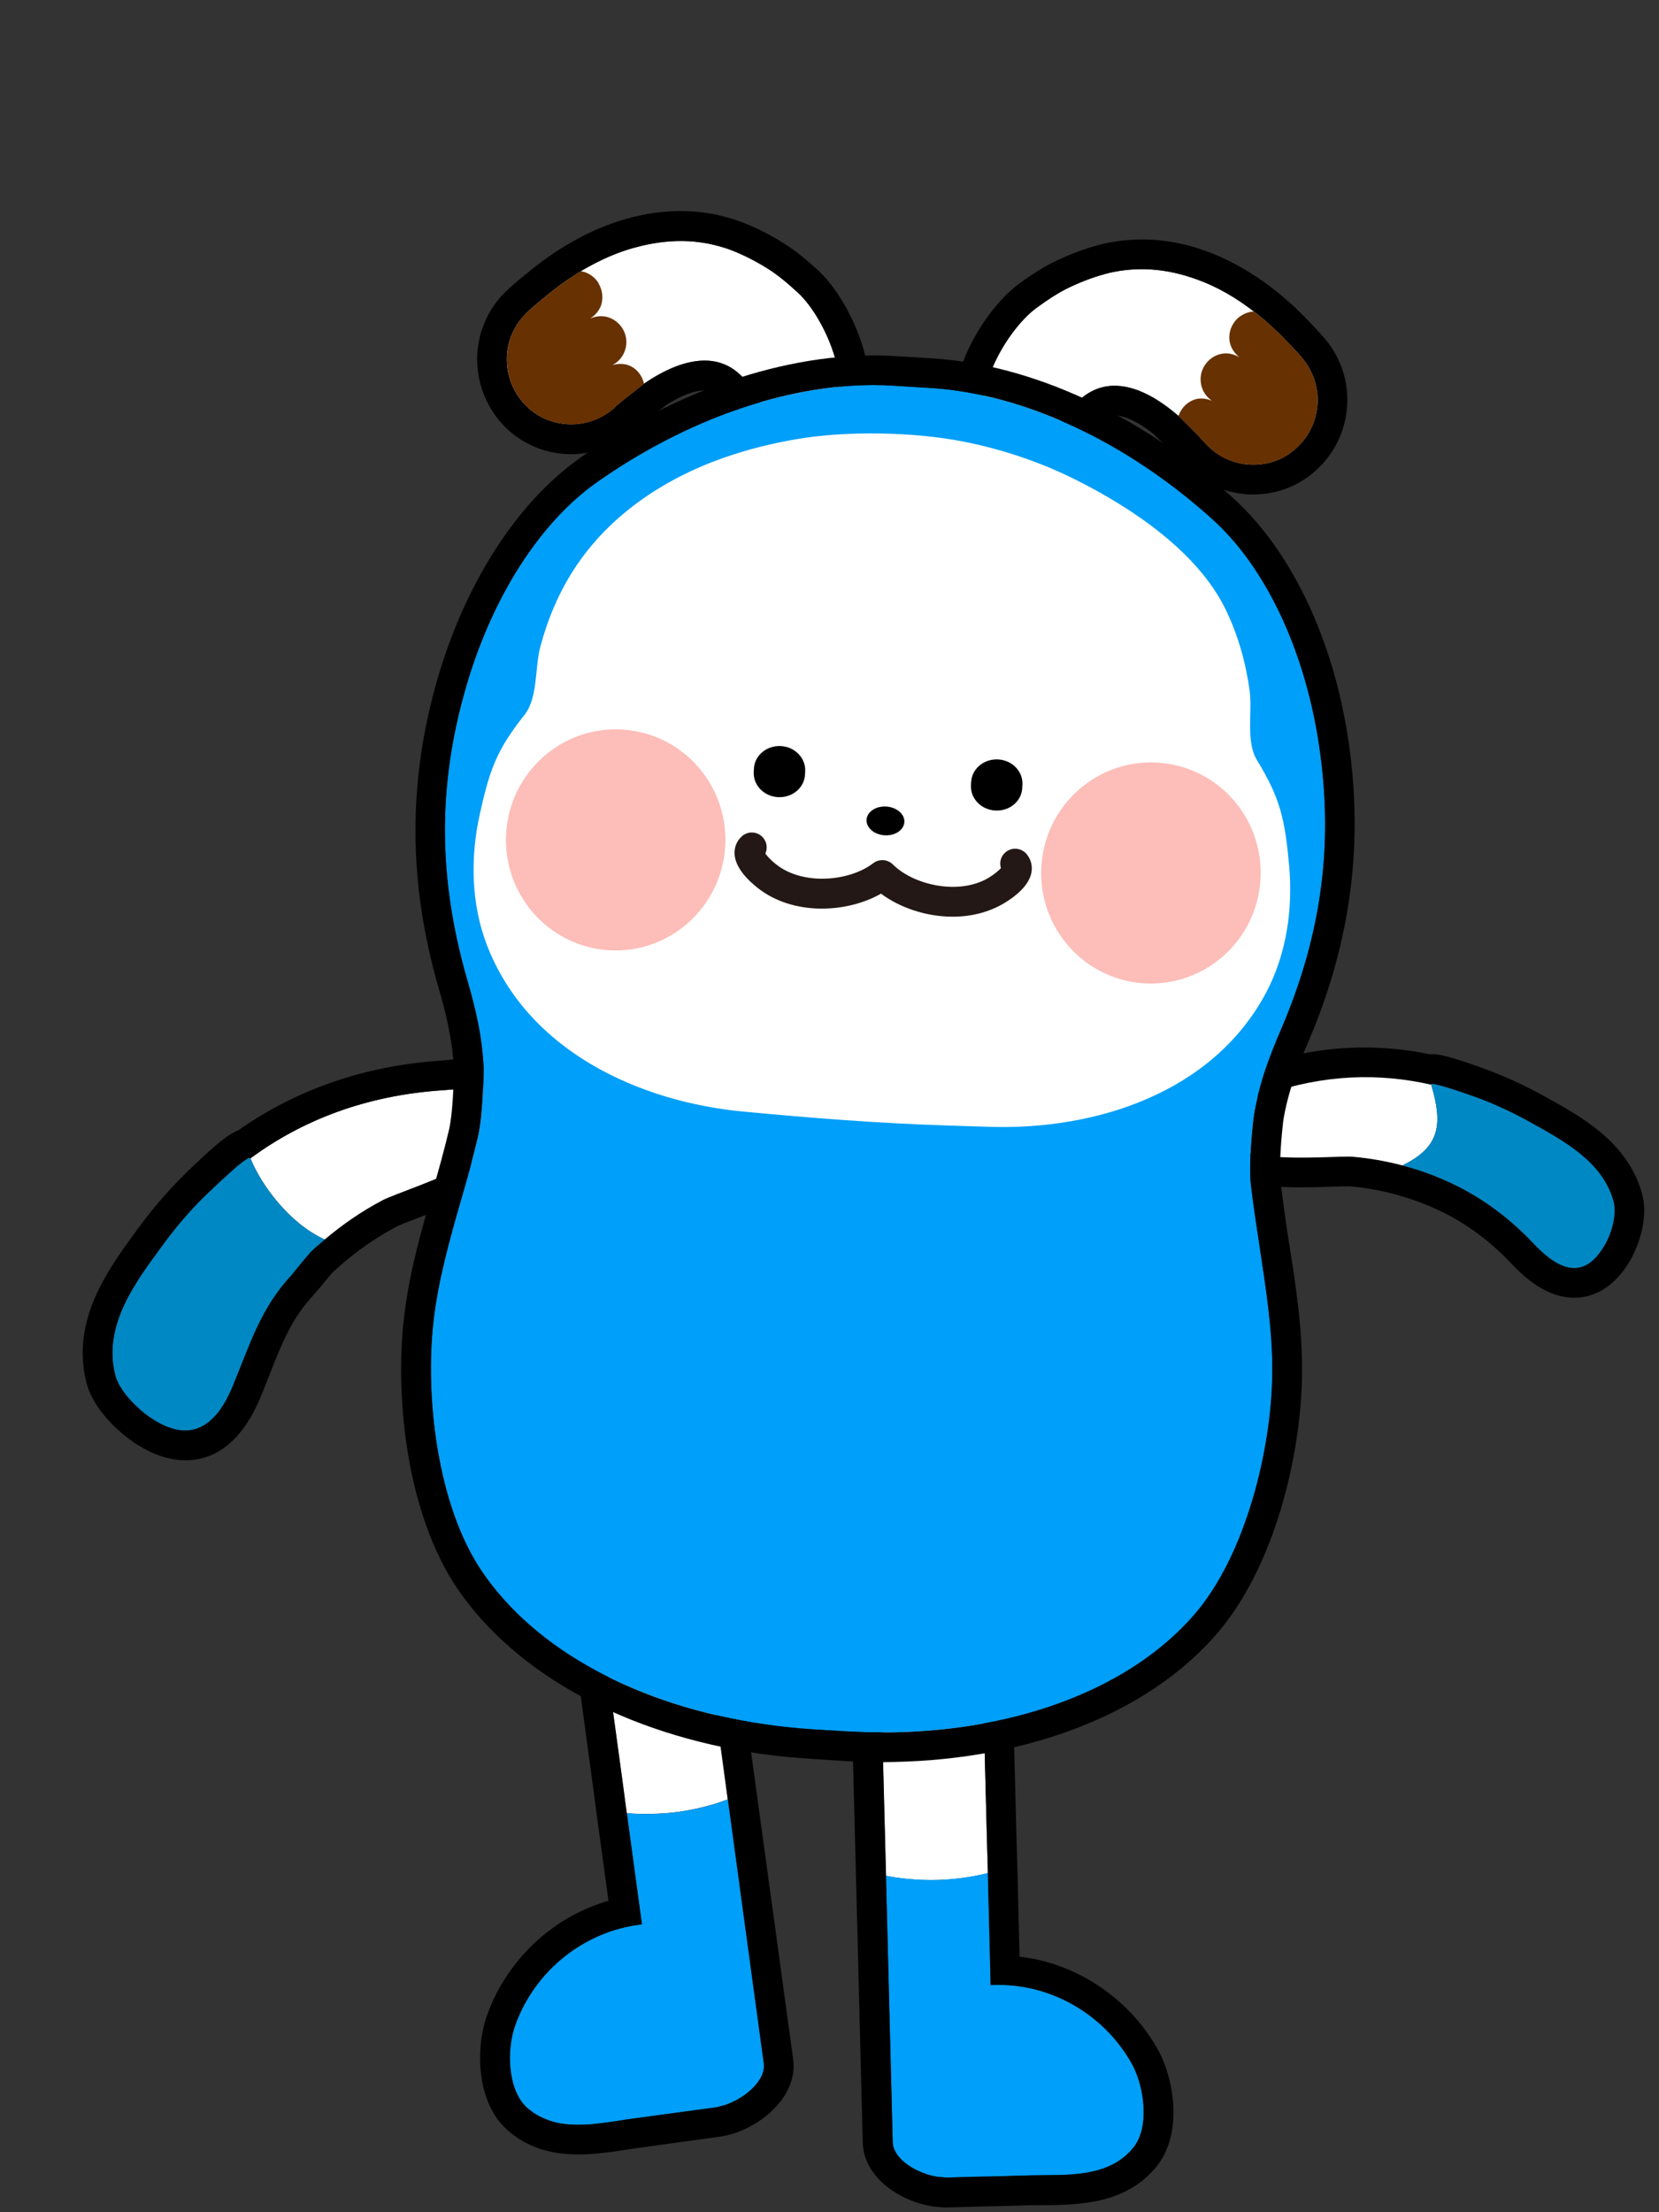 <?xml version="1.0" encoding="utf-8"?>
<!-- Generator: Adobe Illustrator 24.1.1, SVG Export Plug-In . SVG Version: 6.00 Build 0)  -->
<svg version="1.1" id="Layer_1" xmlns="http://www.w3.org/2000/svg" xmlns:xlink="http://www.w3.org/1999/xlink" x="0px" y="0px"
	 viewBox="0 0 180 240" style="enable-background:new 0 0 180 240;" xml:space="preserve">
<rect x="0" y="0" width="180" height="240" fill="#333333" stroke="none"/>
<g>
	<path style="fill:#FFFFFF;" d="M41.53,130.21c-2.3,1.23-4.39,2.66-6.3,4.26c-3.92-1.8-6.9-5.98-8.05-8.79
		c5.56-4.13,12.45-6.85,20.86-7.4c1.88-0.14,4.88-0.61,6.63,0.72C61.23,123.91,43.92,128.96,41.53,130.21z"/>
	<path style="fill:#0088C5;" d="M35.25,134.48c-0.53,0.43-1.03,0.86-1.52,1.33c-0.97,1.11-1.9,2.28-2.08,2.51
		c-3.34,3.55-4.54,7.55-6.35,11.95c-0.14,0.35-0.3,0.7-0.47,1.04c-0.13,0.33-0.31,0.64-0.49,0.92c-0.12,0.19-0.24,0.4-0.38,0.59
		c-0.17,0.28-0.4,0.55-0.62,0.79c-0.05,0.07-0.09,0.11-0.17,0.17c-0.47,0.5-1.04,0.89-1.66,1.15c-0.84,0.33-1.78,0.37-2.91,0.02
		c-0.64-0.2-1.33-0.53-2.08-1.02c-0.52-0.33-1.09-0.76-1.61-1.27c-1.14-1.04-2.14-2.36-2.42-3.53c-1.34-5.44,2.31-10.14,5.07-13.93
		c1.44-1.98,3.01-3.83,4.76-5.54c0.03-0.02,0.08-0.06,0.12-0.1c0.16-0.15,0.41-0.41,0.73-0.7c0.23-0.21,0.47-0.42,0.72-0.68
		c0.66-0.58,1.37-1.23,1.96-1.76l0.03-0.02c0.25-0.17,0.45-0.37,0.63-0.48c0.22-0.16,0.39-0.25,0.49-0.3
		c0.03-0.02,0.09-0.03,0.11,0.01l0.03,0.01l0.02,0.03c1.15,2.82,4.13,7,8.05,8.79L35.25,134.48z"/>
	<path d="M59.33,122.05c0.18-1.21,0.05-3.57-2.72-5.62c-0.61-0.47-1.37-0.85-2.17-1.1c-2.06-0.64-4.28-0.47-5.91-0.33l-0.7,0.06
		c-8.25,0.57-15.65,3.11-21.96,7.56c-1.32,0.52-2.93,1.96-5.77,4.71c-1.84,1.82-3.57,3.82-5.15,5.98l-0.3,0.41
		c-2.93,4.02-6.93,9.48-5.3,16.18c0.55,2.29,2.35,4.21,3.38,5.15c0.66,0.6,1.36,1.16,2.04,1.6c0.96,0.61,1.92,1.08,2.87,1.38
		c2.62,0.82,7.54,1.07,10.66-6.54c0.32-0.75,0.61-1.5,0.9-2.23c1.3-3.34,2.44-6.24,4.8-8.74c0.09-0.11,0.32-0.41,0.67-0.78
		c0.37-0.45,0.88-1.08,1.4-1.68c2.15-2.01,4.48-3.67,6.95-4.99c0.27-0.14,1.3-0.55,2.13-0.86C52.25,129.51,58.7,126.68,59.33,122.05
		z M41.53,130.21c-2.3,1.2-4.36,2.64-6.28,4.27c-0.53,0.43-1.03,0.86-1.52,1.33c-0.97,1.11-1.9,2.28-2.08,2.51
		c-3.34,3.55-4.54,7.55-6.35,11.95c-0.14,0.35-0.3,0.7-0.47,1.04c-0.16,0.32-0.31,0.64-0.49,0.92c-0.12,0.19-0.24,0.4-0.38,0.59
		c-0.17,0.28-0.4,0.55-0.62,0.79c-0.05,0.07-0.09,0.11-0.17,0.17c-0.47,0.5-1.01,0.9-1.66,1.15c-0.84,0.33-1.78,0.37-2.91,0.02
		c-0.64-0.2-1.33-0.53-2.08-1.02c-0.52-0.33-1.09-0.76-1.61-1.27c-1.14-1.04-2.14-2.36-2.42-3.53c-1.34-5.44,2.31-10.14,5.07-13.93
		c1.44-1.98,3.01-3.83,4.76-5.54c0.03-0.02,0.08-0.06,0.12-0.1c0.16-0.15,0.41-0.41,0.73-0.7c0.21-0.22,0.45-0.45,0.72-0.68
		c0.64-0.59,1.36-1.27,1.96-1.76l0.03-0.02c0.23-0.18,0.45-0.37,0.63-0.48c0.22-0.16,0.39-0.25,0.49-0.3
		c0.03-0.02,0.09-0.03,0.11,0.01l0.03,0.01c0,0,0,0,0.03,0.01c5.6-4.09,12.49-6.81,20.86-7.37c1.5-0.09,3.71-0.42,5.44,0.12
		c0.44,0.14,0.83,0.32,1.19,0.6C61.23,123.91,43.92,128.96,41.53,130.21z"/>
</g>
<g>
	<path style="fill:#FFFFFF;" d="M107.18,203.21c0,0-2.37,0.67-5.52,0.75c-3.15,0.08-5.52-0.46-5.52-0.46l-0.83-31.91
		c-0.05-2.1,5.04-3.93,7.14-3.99c2.1-0.05,3.85,1.59,3.9,3.69L107.18,203.21z"/>
	<path style="fill-rule:evenodd;clip-rule:evenodd;fill:#009FF9;" d="M122.93,233.04c-2.72,3.29-7.27,2.88-11.07,2.96l-3.85,0.11
		l-2.59,0.05l-2.75,0.08l-0.94-0.08c-2.15-0.32-4.82-1.86-4.87-3.77l-0.73-28.9c0,0,2.37,0.54,5.52,0.46
		c3.15-0.08,5.52-0.75,5.52-0.75l0.3,12.17c0.24-0.03,0.48-0.03,0.73-0.03c0.86,0,1.8,0.05,2.88,0.24c0.05,0,0.27,0.05,0.27,0.05
		c4.87,0.92,9.16,4.07,11.53,8.43C124.14,226.45,124.79,230.81,122.93,233.04z"/>
	<path d="M125.73,222.54c-2.83-5.2-7.97-8.97-13.79-10.07l-0.19-0.03c-0.4-0.08-0.75-0.13-1.13-0.16l-0.22-9.16l-0.11-3.66
		l-0.73-28.25c-0.08-3.85-3.18-6.84-7.03-6.84h-0.19c-2.21,0.05-10.42,2.02-10.29,7.3l0.73,28.25l0.83,32.56
		c0.11,3.72,3.99,6.33,7.59,6.89c0.11,0,0.19,0.03,0.27,0.03l0.94,0.08h0.32l2.75-0.08l2.59-0.05l3.88-0.11h1.35
		c3.69-0.05,8.78-0.08,12.12-4.12C128.4,231.54,127.37,225.61,125.73,222.54z M122.93,233.04c-2.72,3.29-7.27,2.88-11.07,2.96
		l-3.85,0.11l-2.59,0.05l-2.75,0.08l-0.94-0.08c-2.15-0.32-4.82-1.86-4.87-3.77l-0.83-32.56l-0.73-28.25
		c-0.05-2.1,5.04-3.93,7.14-3.99h0.11c2.05,0,3.74,1.62,3.8,3.69l0.73,28.25l0.11,3.66l0.3,12.17c0.24-0.03,0.48-0.03,0.73-0.03
		c0.86,0,1.8,0.05,2.88,0.24c0.05,0,0.27,0.05,0.27,0.05c4.87,0.92,9.16,4.07,11.53,8.43C124.14,226.45,124.79,230.81,122.93,233.04
		z"/>
</g>
<g>
	<path style="fill:#FFFFFF;" d="M78.95,195.22c0,0-0.03,0.03-0.11,0.03c-0.48,0.19-2.53,0.94-5.28,1.32
		c-3.12,0.4-5.57,0.13-5.57,0.13l-4.31-31.62c-0.27-2.1,1.18-4.01,3.29-4.28c2.07-0.3,7.38,0.7,7.68,2.8L78.95,195.22z"/>
	<path style="fill-rule:evenodd;clip-rule:evenodd;fill:#009FF9;" d="M82.86,223.87c0.24,1.88-2.13,3.82-4.2,4.5l-0.83,0.22
		l-0.08,0.03l-1.02,0.13l-8.11,1.1c-0.46,0.05-0.94,0.13-1.43,0.22c-0.97,0.13-1.97,0.27-2.96,0.38c-0.48,0.03-1,0.05-1.48,0.05
		c-0.01,0-0.02,0-0.03,0c-0.74,0-1.48-0.04-2.18-0.19c-0.46-0.11-0.92-0.24-1.37-0.43c-0.46-0.19-0.89-0.4-1.32-0.7
		c-0.22-0.16-0.43-0.32-0.62-0.48c-2.18-1.91-2.26-6.33-1.37-8.86c1.62-4.69,5.36-8.48,10.02-10.18c0,0,0.22-0.08,0.27-0.11
		c1.32-0.43,2.45-0.67,3.5-0.78l-1.64-12.06c0,0,2.45,0.27,5.57-0.13c2.75-0.38,4.79-1.13,5.28-1.32c0.08,0,0.11-0.03,0.11-0.03
		L82.86,223.87z"/>
	<path d="M86.06,223.42l-4.42-32.26l-3.8-28.01c-0.65-4.63-7.49-5.63-10.07-5.63c-0.48,0-0.89,0.03-1.24,0.08
		c-1.89,0.24-3.53,1.21-4.66,2.69c-1.16,1.51-1.64,3.37-1.37,5.22l3.8,28.01l0.48,3.61l1.24,9.08c-0.3,0.08-0.62,0.19-0.94,0.3
		l-0.35,0.13c-5.52,1.99-9.99,6.54-11.93,12.12c-1.16,3.31-1.21,9.32,2.29,12.36c2.02,1.78,4.52,2.61,7.65,2.61
		c1.72,0,3.45-0.24,4.98-0.48c0.46-0.08,0.89-0.13,1.32-0.19l3.85-0.54l2.56-0.35l2.72-0.38c0.11,0,0.22-0.03,0.32-0.05l0.92-0.22
		c0.08-0.03,0.16-0.05,0.24-0.08C83.13,230.31,86.55,227.11,86.06,223.42z M78.66,228.37l-0.83,0.22l-0.08,0.03l-1.02,0.13
		l-8.11,1.1c-0.46,0.05-0.94,0.13-1.43,0.22c-0.97,0.13-1.97,0.3-2.96,0.38c-1.24,0.11-2.5,0.11-3.69-0.13
		c-0.46-0.11-0.92-0.24-1.37-0.43c-0.46-0.19-0.89-0.4-1.32-0.7c-0.22-0.16-0.43-0.32-0.62-0.48c-2.18-1.91-2.26-6.33-1.37-8.86
		c1.62-4.69,5.36-8.48,10.02-10.18c0,0,0.22-0.08,0.27-0.11c1.32-0.43,2.45-0.67,3.5-0.78l-1.64-12.06l-0.48-3.61l-3.82-28.01
		c-0.27-2.1,1.18-4.01,3.29-4.28c0.22-0.05,0.51-0.05,0.81-0.05c2.4,0,6.62,1,6.87,2.85l3.82,27.98l0.48,3.64l3.9,28.65
		C83.1,225.76,80.73,227.7,78.66,228.37z"/>
</g>
<g>
	<path style="fill:#FFFFFF;" d="M88.82,47.24c-0.59,0.4-1.14,0.53-1.67,0.5c-2.77-0.15-4.95-5.05-6.48-6.72
		c-1.14-1.25-2.46-1.81-3.86-1.89c-2.31-0.13-4.8,1.03-6.94,2.5c0,0.03-2.25,1.74-3.11,2.5l0,0.03c-1.45,1.35-3.35,1.97-5.17,1.87
		c-1.72-0.1-3.43-0.81-4.7-2.2c-1.65-1.76-2.22-4.17-1.75-6.35c0.29-1.33,0.98-2.56,2.03-3.58c0.23-0.23,0.88-0.81,1.87-1.62
		c3.05-2.55,6.57-4.65,10.48-5.59c1.83-0.44,3.57-0.61,5.21-0.52c1.48,0.08,2.92,0.38,4.32,0.86c1.4,0.51,2.79,1.21,4.23,2.1
		c1.17,0.74,2.25,1.66,3.28,2.61C89.82,34.73,93.7,43.92,88.82,47.24z"/>
	<path d="M88.77,29.33c-1.39-1.26-2.57-2.22-3.77-2.96c-1.67-1.04-3.27-1.83-4.88-2.4c-1.72-0.61-3.43-0.95-5.2-1.04
		c-1.99-0.11-4,0.07-6.16,0.6c-4.02,0.99-7.99,3.09-11.78,6.28c-0.96,0.76-1.67,1.42-2.01,1.72c-1.22,1.17-2.14,2.6-2.66,4.17
		c-0.13,0.34-0.23,0.72-0.3,1.09c-0.72,3.3,0.22,6.75,2.53,9.26c1.81,1.93,4.25,3.07,6.89,3.21c2.77,0.15,5.52-0.85,7.57-2.76
		c0.28-0.25,0.82-0.68,1.38-1.14c0.87-0.63,1.8-1.3,1.91-1.43c1.68-1.07,3.22-1.63,4.35-1.57c0.65,0.04,1.17,0.31,1.65,0.85
		c0.25,0.28,0.73,0.98,1.15,1.63c1.67,2.49,3.93,5.94,7.53,6.14c1.26,0.07,2.52-0.29,3.64-1.04c2.21-1.49,3.48-3.82,3.72-6.72
		C94.72,38.21,91.74,32.11,88.77,29.33z M88.82,47.24c-0.59,0.4-1.14,0.53-1.67,0.5c-2.77-0.15-4.95-5.05-6.48-6.72
		c-1.14-1.25-2.46-1.81-3.86-1.89c-2.31-0.13-4.8,1.03-6.94,2.5c0,0.03-2.25,1.74-3.11,2.5l0,0.03c-1.45,1.35-3.35,1.97-5.17,1.87
		c-1.72-0.1-3.43-0.81-4.7-2.2c-1.65-1.76-2.22-4.17-1.75-6.35c0.29-1.33,0.98-2.56,2.03-3.58c0.23-0.23,0.88-0.81,1.87-1.62
		c1.24-1.04,2.57-2.01,3.96-2.85c2.04-1.21,4.19-2.19,6.52-2.74c1.83-0.44,3.57-0.61,5.21-0.52c1.48,0.08,2.92,0.38,4.32,0.86
		c1.4,0.51,2.79,1.21,4.23,2.1c1.17,0.74,2.25,1.66,3.28,2.61C89.82,34.73,93.7,43.92,88.82,47.24z"/>
	<path style="fill:#673101;" d="M69.88,41.63c0,0.03-2.25,1.74-3.11,2.5l0,0.03c-1.45,1.35-3.35,1.97-5.17,1.87
		c-1.72-0.1-3.43-0.81-4.7-2.2c-1.65-1.76-2.22-4.17-1.75-6.35c0.29-1.33,0.98-2.56,2.03-3.58c0.23-0.23,0.88-0.81,1.87-1.62
		c1.24-1.04,2.57-2.01,3.96-2.85c0.13,0.01,0.24,0.04,0.35,0.07c0.03,0,0.03,0,0.05,0c0.03,0,0.03,0.03,0.05,0.03
		c1.06,0.36,1.5,1.22,1.5,1.22l0,0.03c0.39,0.67,0.51,1.48,0.28,2.28c-0.23,0.66-0.66,1.15-1.22,1.5c0.61-0.26,1.31-0.36,2-0.13
		c1.46,0.49,2.29,2.07,1.8,3.55c-0.23,0.72-0.72,1.28-1.36,1.62c0.49-0.13,1.06-0.18,1.59-0.02C69.03,39.88,69.66,40.7,69.88,41.63z
		"/>
</g>
<g>
	<path style="fill:#FFFFFF;" d="M140.49,48.76c-1.42,1.24-3.2,1.75-4.91,1.65c-1.85-0.11-3.63-0.94-4.92-2.44c0,0,0-0.03-0.03-0.03
		c-0.73-0.85-2.77-2.8-2.77-2.82c-1.97-1.7-4.28-3.13-6.59-3.26c-1.39-0.08-2.76,0.32-4.04,1.43c-1.7,1.49-4.42,6.09-7.18,5.93
		c-0.54-0.03-1.06-0.22-1.6-0.68c-4.48-3.84,0.43-12.51,4-15.13c1.12-0.82,2.3-1.62,3.55-2.22c1.52-0.72,2.98-1.25,4.42-1.6
		c1.44-0.32,2.9-0.45,4.38-0.36c1.64,0.09,3.34,0.46,5.1,1.1c3.77,1.38,7.01,3.85,9.75,6.73c0.89,0.91,1.47,1.56,1.67,1.82
		c0.93,1.13,1.45,2.42,1.61,3.78C143.16,44.88,142.33,47.2,140.49,48.76z"/>
	<path d="M146.13,42.31c-0.21-2-1.01-3.91-2.32-5.49c-0.33-0.37-0.96-1.1-1.85-2.02c-0.33-0.34-0.66-0.68-0.99-1
		c-3.11-3.01-6.45-5.19-9.95-6.5c-2.08-0.77-4.05-1.18-6.03-1.29c-1.77-0.1-3.5,0.04-5.3,0.45c-1.64,0.39-3.31,0.99-5.08,1.83
		c-1.27,0.6-2.56,1.41-4.07,2.51c-3.26,2.42-6.9,8.13-7.08,13.12c-0.11,2.9,0.9,5.35,2.92,7.08c1.03,0.87,2.23,1.37,3.49,1.44
		c3.59,0.21,6.22-2.95,8.16-5.23c0.49-0.59,1.01-1.23,1.32-1.48c0.54-0.48,1.09-0.69,1.73-0.65c1.13,0.07,2.59,0.8,4.13,2.04
		c0.15,0.22,2.25,2.09,2.93,2.86c0.03,0.03,0.03,0.03,0.05,0.06c1.79,2.12,4.43,3.43,7.19,3.59c2.63,0.15,5.18-0.69,7.19-2.41
		C145.15,49.01,146.48,45.69,146.13,42.31z M140.49,48.76c-1.42,1.24-3.2,1.75-4.91,1.65c-1.85-0.11-3.63-0.94-4.92-2.44
		c0,0,0-0.03-0.03-0.03c-0.73-0.85-2.77-2.8-2.77-2.82c-1.97-1.7-4.28-3.13-6.59-3.26c-1.39-0.08-2.76,0.32-4.04,1.43
		c-1.7,1.49-4.42,6.09-7.18,5.93c-0.54-0.03-1.06-0.22-1.6-0.68c-4.48-3.84,0.43-12.51,4-15.13c1.12-0.82,2.3-1.62,3.55-2.22
		c1.52-0.72,2.98-1.25,4.42-1.6c1.44-0.32,2.9-0.45,4.38-0.36c1.64,0.09,3.34,0.46,5.1,1.1c2.24,0.8,4.27,2.02,6.15,3.48l0.03,0
		c1.29,0.99,2.46,2.08,3.58,3.25c0.89,0.91,1.47,1.56,1.67,1.82c0.93,1.13,1.45,2.42,1.61,3.78
		C143.16,44.88,142.33,47.2,140.49,48.76z"/>
	<path style="fill:#673101;" d="M140.49,48.76c-1.42,1.24-3.2,1.75-4.91,1.65c-1.85-0.11-3.63-0.94-4.92-2.44c0,0,0-0.03-0.03-0.03
		c-0.73-0.85-2.77-2.8-2.77-2.82c0.32-0.9,1.04-1.63,2.04-1.85c0.54-0.1,1.08,0.01,1.58,0.2c-0.59-0.41-1.02-1.03-1.16-1.76
		c-0.31-1.52,0.69-3,2.18-3.32c0.71-0.15,1.37,0.03,1.97,0.36c-0.51-0.41-0.89-0.94-1.04-1.62c-0.19-0.98,0.17-1.95,0.85-2.59
		c0.82-0.73,1.63-0.74,1.76-0.73l0.03,0c1.29,0.99,2.46,2.08,3.58,3.25c0.89,0.91,1.47,1.56,1.67,1.82
		c0.93,1.13,1.45,2.42,1.61,3.78C143.16,44.88,142.33,47.2,140.49,48.76z"/>
</g>
<g>
	<path d="M148.03,116.87c2.46,0,4.87,0.29,7.21,0.83c0.01-0.02,0.02-0.04,0.03-0.06c0.02-0.03,0.07-0.04,0.15-0.04
		c0.81,0,4.49,1.36,4.89,1.51c1.94,0.72,3.81,1.59,5.61,2.59c3.47,1.93,7.96,4.26,9.15,8.68c0.26,0.95,0.06,2.23-0.35,3.36
		c-0.19,0.52-0.41,1.01-0.66,1.43c-1.03,1.74-2.15,2.4-3.26,2.4c-1.58,0-3.15-1.32-4.46-2.7c-2.89-3.05-6.08-5.3-9.73-6.88
		c-0.38-0.16-0.75-0.31-1.13-0.46c-0.27-0.11-0.55-0.21-0.83-0.31c-0.69-0.24-1.4-0.47-2.11-0.66c-0.11-0.03-0.21-0.07-0.32-0.09
		c-1.78-0.48-3.61-0.81-5.48-0.97c-0.13-0.01-0.3-0.02-0.51-0.02c-1.03,0-2.93,0.11-5,0.11c-4.67,0-10.18-0.57-8.37-4.26
		c0.74-1.52,3.09-2.11,4.48-2.59C140.99,117.45,144.57,116.87,148.03,116.87 M148.03,113.64
		C148.03,113.64,148.03,113.64,148.03,113.64c-3.94,0-7.9,0.68-11.76,2.04l-0.52,0.17c-1.81,0.6-4.55,1.5-5.8,4.05
		c-1.26,2.57-0.49,4.49,0.08,5.4c1.93,3.1,6.74,3.51,11.19,3.51c1.25,0,2.45-0.04,3.43-0.07c0.63-0.02,1.17-0.04,1.57-0.04
		c0.1,0,0.18,0,0.25,0c1.62,0.14,3.28,0.43,4.91,0.87l0.29,0.09c0.64,0.18,1.27,0.38,1.9,0.6c0.24,0.08,0.48,0.18,0.72,0.27
		c0.38,0.14,0.72,0.29,1.06,0.43c3.22,1.39,6.06,3.4,8.63,6.12c1.51,1.59,3.86,3.71,6.81,3.71c1.68,0,4.09-0.69,6.04-3.98
		c0.35-0.6,0.67-1.29,0.92-1.99c0.39-1.1,0.97-3.25,0.42-5.28c-1.5-5.57-6.59-8.39-10.31-10.44l-0.39-0.22
		c-1.99-1.1-4.03-2.04-6.06-2.8c-4.62-1.71-5.52-1.71-6.01-1.71c-0.08,0-0.17,0-0.25,0.01C152.8,113.89,150.4,113.64,148.03,113.64
		L148.03,113.64z"/>
	<path style="fill:#FFFFFF;" d="M152.16,126.43c-1.75-0.46-3.55-0.78-5.41-0.94c-2.23-0.19-16.67,1.51-13.89-4.17
		c0.75-1.51,3.1-2.1,4.5-2.59c6.27-2.18,12.28-2.34,17.93-1.05C156.52,121.88,156.33,124.42,152.16,126.43z"/>
	<path style="fill:#0088C5;" d="M174.72,133.73c-0.19,0.54-0.4,1.02-0.67,1.43c-2.48,4.23-5.49,2.05-7.7-0.3
		c-2.99-3.15-6.27-5.44-10.07-7.03c-1.32-0.57-2.69-1.02-4.12-1.4c4.17-2.02,4.36-4.55,3.12-8.75v-0.03
		c-0.11-0.38,4.6,1.29,5.04,1.45c1.94,0.73,3.8,1.59,5.6,2.59c3.47,1.94,7.97,4.25,9.15,8.67
		C175.32,131.34,175.13,132.6,174.72,133.73z"/>
</g>
<g>
	<path style="fill-rule:evenodd;clip-rule:evenodd;fill:#009FF9;" d="M136.03,121.18c-0.03,0.16-0.38,3.12-0.38,5.6
		c0,0.65,0.03,1.27,0.08,1.78c0.27,2.29,0.62,4.55,0.97,6.84c0.67,4.47,1.4,9.07,1.35,13.6c-0.08,8.05-2.8,19.71-8.56,26.28
		c-6.81,7.78-18.69,12.39-32.5,12.66c-1.64,0.03-3.45,0-5.2-0.11l-3.64-0.22c-1.72-0.11-3.5-0.3-5.14-0.54
		c-13.71-1.97-24.88-8-30.7-16.56c-4.93-7.24-6.19-19.14-5.28-27.14c0.51-4.5,1.78-8.97,3.02-13.3c0.65-2.23,1.27-4.44,1.8-6.68
		c0.59-2.48,0.62-7.19,0.62-7.43c-0.11-3.53-0.97-6.87-1.78-9.67c-3.18-11.04-3.23-21.19-0.08-31.91
		c2.83-9.69,8.02-17.77,14.22-22.11c9.59-6.73,20.36-10.5,29.94-10.5c0.75,0,1.53,0.03,2.26,0.08l3.88,0.24
		c10.12,0.59,21.33,5.82,30.7,14.3c5.6,5.09,9.75,13.71,11.39,23.7c1.78,11.04,0.51,21.08-4.04,31.67
		C137.81,114.43,136.57,117.66,136.03,121.18z"/>
	<path style="fill-rule:evenodd;clip-rule:evenodd;fill:#FFFFFF;" d="M104.44,47.89c4.31,0.84,8.49,2.26,12.26,4.15
		c6.16,3.08,13.27,7.85,16.3,14.12c1.34,2.77,2.18,5.77,2.59,8.82c0.31,2.3-0.45,5.47,0.8,7.5c2.53,4.14,3.02,6.41,3.48,11.4
		c0.43,4.7-0.28,9.64-2.51,13.83c-5.82,10.91-18.52,14.88-29.89,14.54c-1.57-0.05-3.18-0.1-4.77-0.15
		c-7.39-0.23-14.65-0.81-22.01-1.5c-11.33-1.06-23.44-6.56-27.87-18.1c-1.7-4.43-1.8-9.43-0.79-14.04
		c1.07-4.89,1.84-7.09,4.86-10.88c1.49-1.87,1.13-5.1,1.72-7.35c0.78-2.98,1.98-5.85,3.65-8.44c3.78-5.85,9.72-9.82,16.21-12.11
		c2.63-0.93,5.35-1.6,8.1-2.06C91.94,46.72,99.08,46.85,104.44,47.89z"/>
	<path style="fill-rule:evenodd;clip-rule:evenodd;fill:#FDBDB8;" d="M78.68,91.85c-0.41,6.61-6.06,11.65-12.62,11.24
		c-6.56-0.41-11.55-6.1-11.14-12.71c0.41-6.61,6.06-11.64,12.62-11.23S79.09,85.24,78.68,91.85"/>
	<path style="fill-rule:evenodd;clip-rule:evenodd;fill:#FDBDB8;" d="M136.76,95.44c-0.41,6.61-6.06,11.65-12.63,11.24
		c-6.56-0.41-11.55-6.1-11.14-12.71c0.41-6.61,6.06-11.64,12.62-11.23C132.18,83.14,137.17,88.83,136.76,95.44"/>
	<path d="M141.95,113.03c4.71-11.01,6.09-21.95,4.23-33.47c-1.72-10.66-6.25-19.98-12.41-25.55c-9.91-8.97-21.81-14.49-32.66-15.13
		l-3.85-0.24c-10.8-0.7-23.35,3.31-34.28,11.01c-6.79,4.77-12.41,13.44-15.46,23.83c-3.28,11.2-3.26,22.24,0.08,33.74
		c0.75,2.58,1.53,5.68,1.64,8.8c0,1.24-0.11,4.87-0.54,6.62c-0.51,2.18-1.13,4.36-1.75,6.54c-1.27,4.47-2.59,9.07-3.12,13.81
		c-1.02,8.86,0.38,21.38,5.79,29.35c6.33,9.29,18.34,15.83,32.93,17.93c1.72,0.24,3.58,0.43,5.41,0.54l3.64,0.24
		c1.43,0.08,2.88,0.13,4.25,0.13c0.4,0,0.81-0.03,1.18-0.03c14.73-0.3,27.47-5.3,34.87-13.76c6.35-7.22,9.29-19.47,9.37-28.38
		c0.05-4.79-0.67-9.53-1.4-14.11c-0.35-2.23-0.67-4.47-0.94-6.73c-0.19-1.78,0.16-5.39,0.3-6.57
		C139.72,118.49,140.88,115.53,141.95,113.03z M91.79,187.83l-3.64-0.22c-1.72-0.11-3.5-0.3-5.14-0.54
		c-13.71-1.97-24.88-8-30.7-16.56c-4.93-7.24-6.19-19.14-5.28-27.14c0.51-4.5,1.78-8.97,3.02-13.3c0.65-2.23,1.27-4.44,1.8-6.68
		c0.59-2.48,0.62-7.19,0.62-7.43c-0.11-3.53-0.97-6.87-1.78-9.67c-3.18-11.04-3.23-21.19-0.08-31.91
		c2.83-9.69,8.02-17.77,14.22-22.11c9.59-6.73,20.36-10.5,29.94-10.5c0.75,0,1.53,0.03,2.26,0.08l3.88,0.24
		c10.12,0.59,21.33,5.82,30.7,14.3c5.6,5.09,9.75,13.71,11.39,23.7c1.78,11.04,0.51,21.08-4.04,31.67c-1.16,2.67-2.4,5.9-2.94,9.42
		c-0.03,0.16-0.38,3.12-0.38,5.6c0,0.65,0.03,1.27,0.08,1.78c0.27,2.29,0.62,4.55,0.97,6.84c0.67,4.47,1.4,9.07,1.35,13.6
		c-0.08,8.05-2.8,19.71-8.56,26.28c-6.81,7.78-18.69,12.39-32.5,12.66C95.34,187.96,93.54,187.94,91.79,187.83z"/>
</g>
<g>
	<path style="fill-rule:evenodd;clip-rule:evenodd;" d="M98.12,89.19c-0.05,0.86-1.01,1.5-2.14,1.43s-2.01-0.82-1.96-1.69
		c0.05-0.86,1.01-1.5,2.15-1.43C97.31,87.58,98.18,88.34,98.12,89.19"/>
	<path style="fill-rule:evenodd;clip-rule:evenodd;" d="M107.97,87.93L107.97,87.93c-1.54-0.09-2.71-1.33-2.62-2.76l0.02-0.36
		c0.09-1.43,1.41-2.51,2.94-2.42c1.54,0.09,2.71,1.33,2.62,2.76l-0.02,0.36C110.83,86.95,109.51,88.03,107.97,87.93"/>
	<path style="fill-rule:evenodd;clip-rule:evenodd;" d="M84.4,86.48L84.4,86.48c-1.54-0.09-2.71-1.33-2.62-2.76l0.02-0.36
		c0.09-1.43,1.41-2.51,2.94-2.42s2.71,1.33,2.62,2.76l-0.02,0.36C87.26,85.49,85.94,86.57,84.4,86.48"/>
	<path style="fill:#231815;" d="M103.37,99.45c-2.87,0-5.74-0.97-7.78-2.5c-3.72,2.12-9.53,2.41-13.37-0.61
		c-1.12-0.88-2.46-2.24-2.52-3.72c-0.03-0.72,0.24-1.38,0.77-1.87c0.65-0.61,1.68-0.57,2.28,0.08c0.46,0.49,0.55,1.2,0.29,1.77
		c0.2,0.29,0.62,0.75,1.19,1.19c2.93,2.31,7.96,1.82,10.51-0.14c0.64-0.49,1.55-0.44,2.13,0.13c2.28,2.27,7.22,3.37,10.41,1.44
		c0.61-0.37,1.09-0.78,1.32-1.04c-0.19-0.6-0.02-1.29,0.5-1.72c0.68-0.58,1.7-0.49,2.28,0.19c0.46,0.55,0.65,1.24,0.54,1.95
		c-0.24,1.46-1.74,2.65-2.96,3.38C107.25,99,105.31,99.45,103.37,99.45z M108.89,94.73h0.03H108.89z"/>
</g>
</svg>
